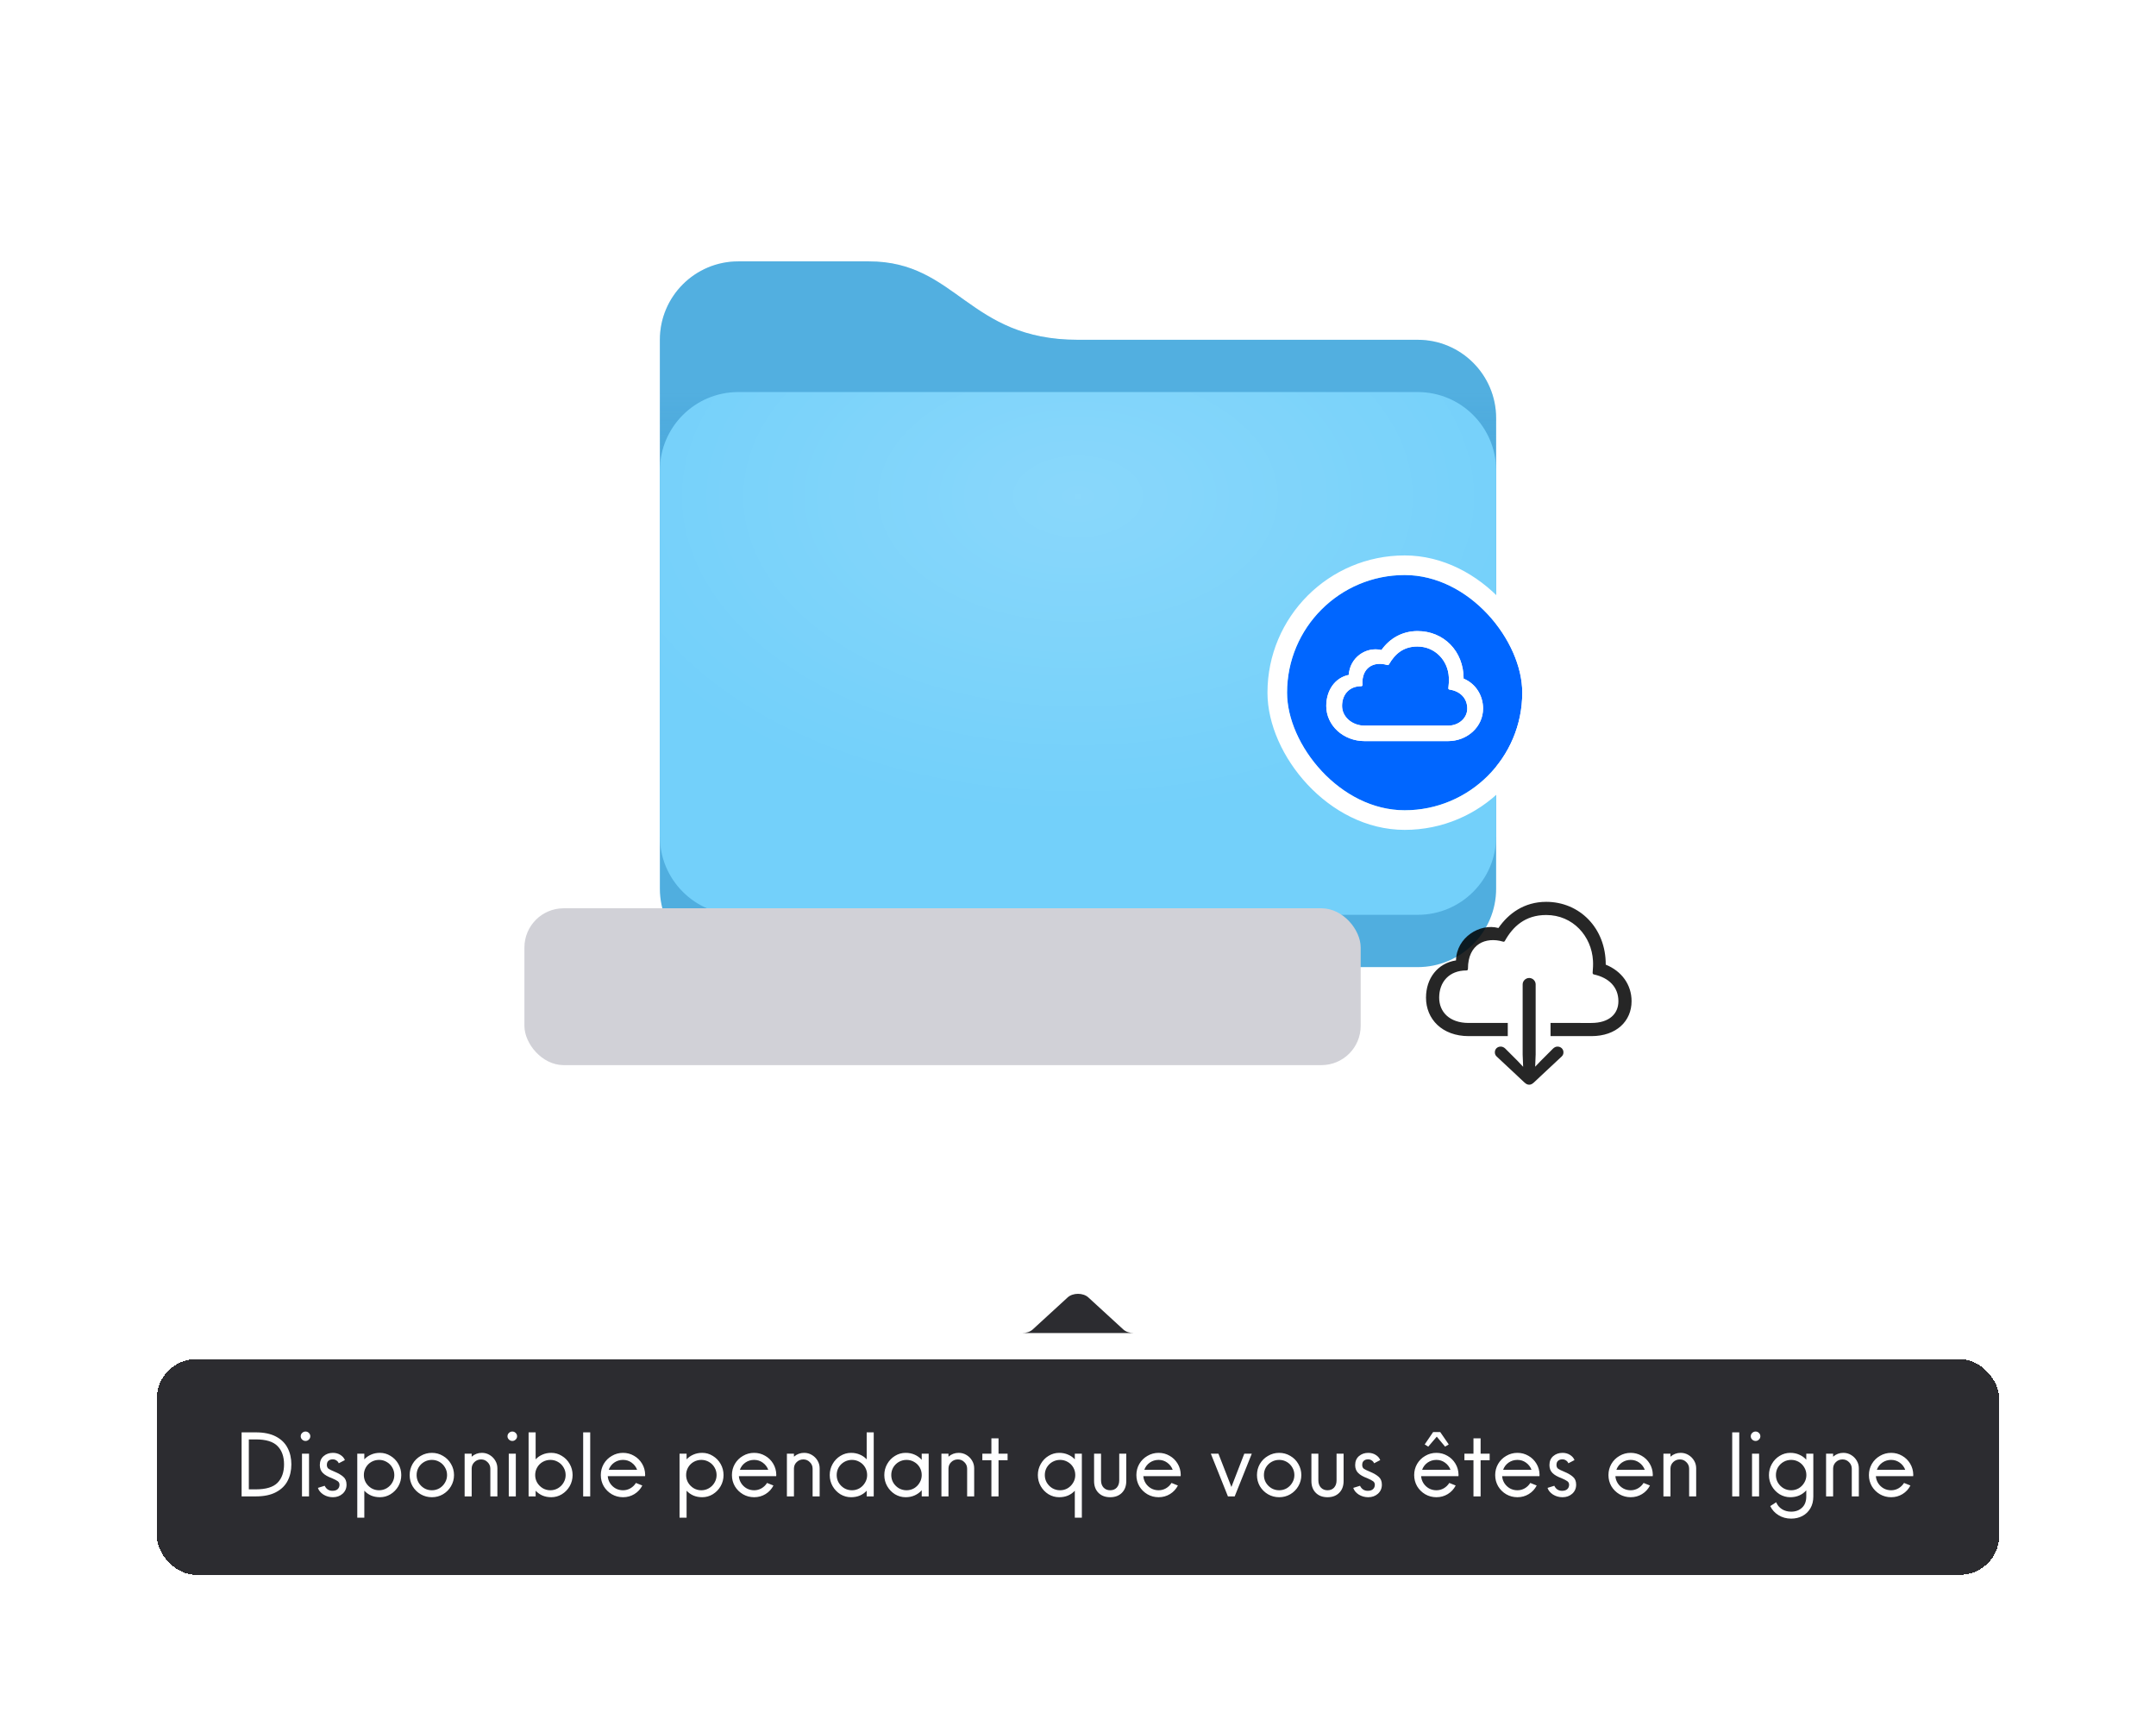<svg fill="none" height="265" viewBox="0 0 330 265" width="330" xmlns="http://www.w3.org/2000/svg" xmlns:xlink="http://www.w3.org/1999/xlink"><filter id="a" color-interpolation-filters="sRGB" filterUnits="userSpaceOnUse" height="208" width="208" x="61" y="-8"><feFlood flood-opacity="0" result="BackgroundImageFix"/><feColorMatrix in="SourceAlpha" result="hardAlpha" type="matrix" values="0 0 0 0 0 0 0 0 0 0 0 0 0 0 0 0 0 0 127 0"/><feOffset dy="32"/><feGaussianBlur stdDeviation="20"/><feComposite in2="hardAlpha" operator="out"/><feColorMatrix type="matrix" values="0 0 0 0 0 0 0 0 0 0 0 0 0 0 0 0 0 0 0.04 0"/><feBlend in2="BackgroundImageFix" mode="normal" result="effect1_dropShadow_2970_19066"/><feBlend in="SourceGraphic" in2="effect1_dropShadow_2970_19066" mode="normal" result="shape"/></filter><filter id="b" color-interpolation-filters="sRGB" filterUnits="userSpaceOnUse" height="88" width="128" x="101" y="28"><feFlood flood-opacity="0" result="BackgroundImageFix"/><feBlend in="SourceGraphic" in2="BackgroundImageFix" mode="normal" result="shape"/><feColorMatrix in="SourceAlpha" result="hardAlpha" type="matrix" values="0 0 0 0 0 0 0 0 0 0 0 0 0 0 0 0 0 0 127 0"/><feOffset dy="-8"/><feGaussianBlur stdDeviation="4"/><feComposite in2="hardAlpha" k2="-1" k3="1" operator="arithmetic"/><feColorMatrix type="matrix" values="0 0 0 0 0.322 0 0 0 0 0.686 0 0 0 0 0.878 0 0 0 0.32 0"/><feBlend in2="shape" mode="normal" result="effect1_innerShadow_2970_19066"/></filter><filter id="c" color-interpolation-filters="sRGB" filterUnits="userSpaceOnUse" height="66" width="66" x="182" y="73"><feFlood flood-opacity="0" result="BackgroundImageFix"/><feColorMatrix in="SourceAlpha" result="hardAlpha" type="matrix" values="0 0 0 0 0 0 0 0 0 0 0 0 0 0 0 0 0 0 127 0"/><feOffset dy="4"/><feGaussianBlur stdDeviation="6"/><feComposite in2="hardAlpha" operator="out"/><feColorMatrix type="matrix" values="0 0 0 0 0 0 0 0 0 0 0 0 0 0 0 0 0 0 0.25 0"/><feBlend in2="BackgroundImageFix" mode="normal" result="effect1_dropShadow_2970_19066"/><feBlend in="SourceGraphic" in2="effect1_dropShadow_2970_19066" mode="normal" result="shape"/></filter><filter id="d" color-interpolation-filters="sRGB" filterUnits="userSpaceOnUse" height="54" width="65.025" x="132.488" y="174"><feFlood flood-opacity="0" result="BackgroundImageFix"/><feColorMatrix in="SourceAlpha" result="hardAlpha" type="matrix" values="0 0 0 0 0 0 0 0 0 0 0 0 0 0 0 0 0 0 127 0"/><feOffset dy="8"/><feGaussianBlur stdDeviation="12"/><feComposite in2="hardAlpha" operator="out"/><feColorMatrix type="matrix" values="0 0 0 0 0 0 0 0 0 0 0 0 0 0 0 0 0 0 0.06 0"/><feBlend in2="BackgroundImageFix" mode="normal" result="effect1_dropShadow_2970_19066"/><feBlend in="SourceGraphic" in2="effect1_dropShadow_2970_19066" mode="normal" result="shape"/></filter><filter id="e" color-interpolation-filters="sRGB" filterUnits="userSpaceOnUse" height="81" width="330" x="0" y="184"><feFlood flood-opacity="0" result="BackgroundImageFix"/><feColorMatrix in="SourceAlpha" result="hardAlpha" type="matrix" values="0 0 0 0 0 0 0 0 0 0 0 0 0 0 0 0 0 0 127 0"/><feOffset dy="12"/><feGaussianBlur stdDeviation="12"/><feComposite in2="hardAlpha" operator="out"/><feColorMatrix type="matrix" values="0 0 0 0 0 0 0 0 0 0 0 0 0 0 0 0 0 0 0.06 0"/><feBlend in2="BackgroundImageFix" mode="normal" result="effect1_dropShadow_2970_19066"/><feBlend in="SourceGraphic" in2="effect1_dropShadow_2970_19066" mode="normal" result="shape"/></filter><linearGradient id="f" gradientUnits="userSpaceOnUse" x1="164.999" x2="164.999" y1="28" y2="52"><stop offset="0" stop-color="#52afe0"/><stop offset="1" stop-color="#00529e" stop-opacity=".1"/></linearGradient><radialGradient id="g" cx="0" cy="0" gradientTransform="matrix(0 48 -76.8 0 165 52)" gradientUnits="userSpaceOnUse" r="1"><stop offset="0" stop-color="#fff"/><stop offset="1" stop-color="#fff" stop-opacity="0"/></radialGradient><clipPath id="h"><path d="m218.268 136h31.464v30h-31.464z"/></clipPath><g filter="url(#a)"><path d="m101 20c0-6.627 5.373-12 12-12h19.999c13.474 0 15.158 12 32 12h52.001c6.627 0 12 5.373 12 12v72c0 6.627-5.373 12-12 12h-104c-6.627 0-12-5.373-12-12z" fill="#52afe0"/><path d="m101 20c0-6.627 5.373-12 12-12h19.999c13.474 0 15.158 12 32 12h52.001c6.627 0 12 5.373 12 12v72c0 6.627-5.373 12-12 12h-104c-6.627 0-12-5.373-12-12z" fill="url(#f)" fill-opacity=".2"/><g filter="url(#b)"><path d="m101 104v-56c0-6.627 5.373-12 12-12h104c6.627 0 12 5.373 12 12v56c0 6.627-5.373 12-12 12h-104c-6.627 0-12-5.373-12-12z" fill="#73d0fa"/><path d="m101 104v-56c0-6.627 5.373-12 12-12h104c6.627 0 12 5.373 12 12v56c0 6.627-5.373 12-12 12h-104c-6.627 0-12-5.373-12-12z" fill="url(#g)" fill-opacity=".16"/></g></g><rect fill="#d1d1d7" height="24" rx="6" width="128" x="80.268" y="139"/><g clip-path="url(#h)"><path d="m237.327 156.547v2.015h6.258c3.842 0 6.145-2.315 6.145-5.344 0-2.528-1.514-4.606-3.955-5.594.025-5.582-3.992-9.612-9.111-9.612-3.392 0-5.808 1.814-7.31 4.005-2.841-.764-6.433 1.439-6.495 4.956-2.829.438-4.593 2.753-4.593 5.707 0 3.254 2.44 5.882 6.545 5.882h5.97v-2.015h-5.982c-2.966 0-4.518-1.714-4.518-3.867 0-2.39 1.514-4.168 4.167-4.168.176 0 .238-.1.238-.262 0-3.843 2.766-4.907 5.344-4.156.151.05.238.025.313-.112 1.214-2.166 3.079-3.955 6.321-3.955 4.105 0 6.946 3.254 7.159 6.983.037.564 0 1.24-.051 1.828-.012.162.051.263.201.288 2.278.5 3.742 1.927 3.742 4.092 0 1.928-1.402 3.329-4.143 3.329zm-3.267 9.45c.251 0 .451-.1.714-.338l4.23-3.955c.2-.175.3-.388.3-.664 0-.5-.4-.876-.913-.876-.238 0-.488.113-.676.301l-1.902 1.902-.839.876.075-1.865v-10.738c0-.526-.451-.976-.989-.976s-1.001.45-1.001.976v10.738l.075 1.878-.838-.889-1.903-1.902c-.187-.188-.45-.301-.688-.301-.526 0-.901.376-.901.876 0 .276.1.489.3.664l4.23 3.955c.263.238.463.338.726.338z" fill="#000" fill-opacity=".85"/></g><g filter="url(#c)"><rect fill="#06f" height="36" rx="18" width="36" x="197" y="84"/><path d="m221.619 109.414c2.995 0 5.381-2.212 5.381-4.978 0-1.996-1.118-3.81-2.977-4.583 0-4.231-3.068-7.276-7.047-7.276-2.372 0-4.291 1.149-5.527 2.899-2.427-.559-4.85 1.2-5.005 3.81-2.134.435-3.444 2.386-3.444 4.753 0 2.944 2.569 5.376 5.889 5.376zm.005-2.363h-12.726c-1.987 0-3.48-1.383-3.48-3.013 0-1.809 1.163-3.027 2.921-3.027.142 0 .206-.078.197-.22-.151-2.596 1.695-3.649 3.796-3.022.119.032.202.005.266-.105.93-1.603 2.216-2.725 4.346-2.725 2.706 0 4.689 2.129 4.817 4.707.032.587-.014 1.187-.069 1.649-.013.142.042.211.179.234 1.658.251 2.711 1.35 2.711 2.907 0 1.452-1.296 2.615-2.958 2.615z" fill="#fff"/><path clip-rule="evenodd" d="m216.976 92.576c-2.372 0-4.291 1.149-5.527 2.899-2.427-.559-4.85 1.2-5.005 3.81-2.134.435-3.444 2.386-3.444 4.753 0 2.944 2.569 5.376 5.889 5.376h12.73c2.995 0 5.381-2.212 5.381-4.978 0-1.996-1.118-3.81-2.977-4.583 0-4.231-3.068-7.276-7.047-7.276zm4.648 14.475h-12.726c-1.987 0-3.48-1.383-3.48-3.013 0-1.809 1.163-3.027 2.921-3.027.142 0 .206-.078.197-.22-.151-2.596 1.695-3.649 3.796-3.022.119.032.202.005.266-.105.93-1.603 2.216-2.725 4.346-2.725 2.706 0 4.689 2.129 4.817 4.707.032.587-.014 1.187-.069 1.649-.013.142.042.211.179.234 1.658.251 2.711 1.35 2.711 2.907 0 1.452-1.296 2.615-2.958 2.615z" fill="#fff" fill-rule="evenodd"/><rect height="39" rx="19.5" stroke="#fff" stroke-width="3" width="39" x="195.5" y="82.5"/></g><g filter="url(#d)"><path d="m171.928 195.449-5.343-4.898c-.801-.735-2.369-.735-3.17 0l-5.342 4.898c-.4.367-.992.551-1.585.551h17.025c-.592 0-1.185-.184-1.585-.551z" fill="#2c2c30"/></g><g filter="url(#e)"><rect fill="#2c2c30" height="33" rx="6" shape-rendering="crispEdges" width="282" x="24" y="196"/><path d="m36.98 217v-9.8h2.184c1.241 0 2.268.215 3.08.644s1.405 1.013 1.778 1.75c.383.728.574 1.563.574 2.506s-.191 1.783-.574 2.52c-.373.728-.966 1.307-1.778 1.736s-1.839.644-3.08.644zm2.17-1.078c1.559 0 2.669-.336 3.332-1.008.663-.681.994-1.619.994-2.814s-.331-2.128-.994-2.8c-.663-.681-1.773-1.022-3.332-1.022h-1.064v7.644zm8.15 1.078h-1.078v-6.538h1.078zm-.532-8.484c-.196 0-.369-.07-.518-.21s-.224-.308-.224-.504c0-.205.075-.378.224-.518s.322-.21.518-.21.364.07.504.21c.149.14.224.313.224.518 0 .196-.075.364-.224.504-.14.14-.308.21-.504.21zm4.188 8.61c-.532 0-1.017-.135-1.456-.406-.429-.28-.709-.621-.84-1.022l1.036-.322c.252.513.649.77 1.19.77.345 0 .611-.084.798-.252.187-.177.28-.401.28-.672 0-.224-.084-.401-.252-.532s-.471-.289-.91-.476c-.635-.233-1.101-.504-1.4-.812-.299-.308-.448-.705-.448-1.19 0-.579.191-1.036.574-1.372.392-.336.868-.504 1.428-.504.429 0 .807.103 1.134.308.336.205.569.471.7.798l-.938.49c-.075-.187-.196-.331-.364-.434-.159-.112-.345-.168-.56-.168-.271 0-.49.075-.658.224-.159.14-.238.35-.238.63 0 .252.079.443.238.574.168.121.481.275.938.462.569.233 1.017.495 1.344.784.327.28.49.681.49 1.204 0 .56-.201 1.022-.602 1.386-.401.355-.896.532-1.484.532zm7.201-6.79c.579 0 1.115.154 1.61.462.504.299.905.709 1.204 1.232.299.523.448 1.092.448 1.708s-.149 1.185-.448 1.708c-.299.513-.7.924-1.204 1.232-.495.299-1.031.448-1.61.448-.495 0-.943-.084-1.344-.252-.401-.177-.751-.425-1.05-.742v4.13h-1.078v-9.8h1.078v.868c.299-.317.649-.56 1.05-.728.401-.177.849-.266 1.344-.266zm-.14 5.726c.42 0 .807-.103 1.162-.308.364-.215.649-.499.854-.854.215-.355.322-.742.322-1.162 0-.429-.107-.821-.322-1.176-.205-.355-.49-.635-.854-.84-.355-.205-.742-.308-1.162-.308s-.812.103-1.176.308c-.355.205-.635.485-.84.84-.205.355-.308.747-.308 1.176 0 .42.103.807.308 1.162.215.355.499.639.854.854.355.205.742.308 1.162.308zm8.088 1.064c-.616 0-1.185-.149-1.708-.448-.523-.308-.938-.719-1.246-1.232-.299-.523-.448-1.092-.448-1.708s.149-1.185.448-1.708c.308-.523.723-.933 1.246-1.232.523-.308 1.092-.462 1.708-.462s1.181.154 1.694.462c.523.299.933.709 1.232 1.232.308.523.462 1.092.462 1.708s-.154 1.185-.462 1.708c-.299.513-.709.924-1.232 1.232-.513.299-1.078.448-1.694.448zm0-1.064c.42 0 .807-.103 1.162-.308.355-.215.635-.499.84-.854.215-.355.322-.742.322-1.162 0-.429-.107-.821-.322-1.176-.205-.355-.485-.635-.84-.84s-.742-.308-1.162-.308c-.429 0-.821.103-1.176.308s-.639.485-.854.84c-.205.355-.308.747-.308 1.176 0 .42.103.807.308 1.162.215.355.499.639.854.854.355.205.747.308 1.176.308zm7.66-5.726c.429 0 .821.107 1.176.322.364.215.653.504.868.868.215.355.322.747.322 1.176v4.298h-1.078v-4.228c0-.401-.14-.737-.42-1.008-.271-.28-.602-.42-.994-.42-.401 0-.742.135-1.022.406-.271.261-.411.583-.42.966v4.284h-1.078v-6.538h1.078v.462c.448-.392.971-.588 1.568-.588zm5.186 6.664h-1.078v-6.538h1.078zm-.532-8.484c-.196 0-.369-.07-.518-.21-.149-.14-.224-.308-.224-.504 0-.205.075-.378.224-.518.149-.14.322-.21.518-.21s.364.07.504.21c.149.14.224.313.224.518 0 .196-.075.364-.224.504-.14.14-.308.21-.504.21zm5.961 1.82c.579 0 1.115.154 1.61.462.504.299.905.709 1.204 1.232.299.523.448 1.092.448 1.708s-.149 1.185-.448 1.708c-.299.513-.7.924-1.204 1.232-.495.299-1.031.448-1.61.448-.495 0-.943-.084-1.344-.252-.401-.177-.751-.425-1.05-.742v.868h-1.078v-9.8h1.078v4.13c.299-.317.649-.56 1.05-.728.401-.177.849-.266 1.344-.266zm-.14 5.726c.42 0 .807-.103 1.162-.308.364-.215.649-.499.854-.854.215-.355.322-.742.322-1.162 0-.429-.107-.821-.322-1.176-.205-.355-.49-.635-.854-.84-.355-.205-.742-.308-1.162-.308s-.812.103-1.176.308c-.355.205-.635.485-.84.84-.205.355-.308.747-.308 1.176 0 .42.103.807.308 1.162.215.355.499.639.854.854.355.205.742.308 1.162.308zm6.099.938h-1.078v-9.8h1.078zm8.397-3.094h-5.712c.028.392.149.756.364 1.092.215.327.495.588.84.784.345.187.723.28 1.134.28.401 0 .775-.098 1.12-.294.355-.205.639-.481.854-.826l.98.392c-.28.551-.686.989-1.218 1.316-.523.317-1.101.476-1.736.476-.616 0-1.185-.149-1.708-.448-.523-.308-.938-.719-1.246-1.232-.299-.523-.448-1.092-.448-1.708s.149-1.185.448-1.708c.308-.523.723-.933 1.246-1.232.523-.308 1.092-.462 1.708-.462.607 0 1.167.149 1.68.448.513.289.924.691 1.232 1.204s.467 1.078.476 1.694zm-3.374-2.492c-.504 0-.957.14-1.358.42-.392.28-.667.644-.826 1.092h4.34c-.168-.448-.448-.812-.84-1.092-.383-.28-.821-.42-1.316-.42zm12.123-1.078c.579 0 1.116.154 1.61.462.504.299.906.709 1.204 1.232.299.523.448 1.092.448 1.708s-.149 1.185-.448 1.708c-.298.513-.7.924-1.204 1.232-.494.299-1.031.448-1.61.448-.494 0-.942-.084-1.344-.252-.401-.177-.751-.425-1.05-.742v4.13h-1.078v-9.8h1.078v.868c.299-.317.649-.56 1.05-.728.402-.177.85-.266 1.344-.266zm-.14 5.726c.42 0 .808-.103 1.162-.308.364-.215.649-.499.854-.854.215-.355.322-.742.322-1.162 0-.429-.107-.821-.322-1.176-.205-.355-.49-.635-.854-.84-.354-.205-.742-.308-1.162-.308s-.812.103-1.176.308c-.354.205-.634.485-.84.84-.205.355-.308.747-.308 1.176 0 .42.103.807.308 1.162.215.355.5.639.854.854.355.205.742.308 1.162.308zm11.462-2.156h-5.712c.028.392.149.756.364 1.092.214.327.494.588.84.784.345.187.723.28 1.134.28.401 0 .774-.098 1.12-.294.354-.205.639-.481.854-.826l.98.392c-.28.551-.686.989-1.218 1.316-.523.317-1.102.476-1.736.476-.616 0-1.186-.149-1.708-.448-.523-.308-.938-.719-1.246-1.232-.299-.523-.448-1.092-.448-1.708s.149-1.185.448-1.708c.308-.523.723-.933 1.246-1.232.522-.308 1.092-.462 1.708-.462.606 0 1.166.149 1.68.448.513.289.924.691 1.232 1.204s.466 1.078.476 1.694zm-3.374-2.492c-.504 0-.957.14-1.358.42-.392.28-.668.644-.826 1.092h4.34c-.168-.448-.448-.812-.84-1.092-.383-.28-.822-.42-1.316-.42zm7.66-1.078c.429 0 .821.107 1.176.322.364.215.653.504.868.868.214.355.322.747.322 1.176v4.298h-1.078v-4.228c0-.401-.14-.737-.42-1.008-.271-.28-.602-.42-.994-.42-.402 0-.742.135-1.022.406-.271.261-.411.583-.42.966v4.284h-1.078v-6.538h1.078v.462c.448-.392.97-.588 1.568-.588zm9.564-3.136h1.078v9.8h-1.078v-.868c-.289.317-.639.565-1.05.742-.401.168-.849.252-1.344.252-.578 0-1.12-.149-1.624-.448-.494-.308-.891-.719-1.19-1.232-.298-.523-.448-1.092-.448-1.708s.15-1.185.448-1.708c.299-.523.696-.933 1.19-1.232.504-.308 1.046-.462 1.624-.462.495 0 .943.089 1.344.266.411.168.761.411 1.05.728zm-2.254 8.862c.42 0 .808-.103 1.162-.308.355-.215.635-.499.84-.854.215-.355.322-.742.322-1.162 0-.429-.102-.821-.308-1.176-.205-.355-.49-.635-.854-.84-.354-.205-.742-.308-1.162-.308s-.812.103-1.176.308c-.354.205-.639.485-.854.84-.205.355-.308.747-.308 1.176 0 .42.103.807.308 1.162.215.355.5.639.854.854.364.205.756.308 1.176.308zm10.678-5.6h1.064v6.538h-1.064v-.938c-.299.336-.658.597-1.078.784-.411.187-.873.28-1.386.28-.579 0-1.12-.149-1.624-.448-.495-.308-.891-.719-1.19-1.232-.299-.523-.448-1.092-.448-1.708s.149-1.185.448-1.708.695-.933 1.19-1.232c.504-.308 1.045-.462 1.624-.462.513 0 .975.093 1.386.28.42.187.779.448 1.078.784zm-2.324 5.6c.42 0 .807-.103 1.162-.308.355-.215.635-.499.84-.854.215-.355.322-.742.322-1.162 0-.429-.103-.821-.308-1.176s-.49-.635-.854-.84c-.355-.205-.742-.308-1.162-.308s-.812.103-1.176.308c-.355.205-.639.485-.854.84-.205.355-.308.747-.308 1.176 0 .42.103.807.308 1.162.215.355.499.639.854.854.364.205.756.308 1.176.308zm7.988-5.726c.429 0 .821.107 1.176.322.364.215.653.504.868.868.215.355.322.747.322 1.176v4.298h-1.078v-4.228c0-.401-.14-.737-.42-1.008-.271-.28-.602-.42-.994-.42-.401 0-.742.135-1.022.406-.271.261-.411.583-.42.966v4.284h-1.078v-6.538h1.078v.462c.448-.392.971-.588 1.568-.588zm6.093.126h1.386v1.008h-1.386v5.53h-1.092v-5.53h-1.386v-1.008h1.386v-2.352h1.092zm11.675 0h1.078v9.8h-1.078v-4.13c-.289.317-.639.565-1.05.742-.401.168-.849.252-1.344.252-.579 0-1.12-.149-1.624-.448-.495-.308-.891-.719-1.19-1.232-.299-.523-.448-1.092-.448-1.708s.149-1.185.448-1.708.695-.933 1.19-1.232c.504-.308 1.045-.462 1.624-.462.495 0 .943.089 1.344.266.411.168.761.411 1.05.728zm-2.254 5.6c.42 0 .807-.103 1.162-.308.355-.215.635-.499.84-.854.215-.355.322-.742.322-1.162 0-.429-.103-.821-.308-1.176s-.49-.635-.854-.84c-.355-.205-.742-.308-1.162-.308s-.812.103-1.176.308c-.355.205-.639.485-.854.84-.205.355-.308.747-.308 1.176 0 .42.103.807.308 1.162.215.355.499.639.854.854.364.205.756.308 1.176.308zm7.667 1.064c-.746 0-1.344-.224-1.792-.672s-.672-1.05-.672-1.806v-4.186h1.064v4.074c0 .467.131.84.392 1.12.262.271.598.406 1.008.406.42 0 .756-.135 1.008-.406.252-.28.378-.653.378-1.12v-4.074h1.078v4.186c0 .756-.224 1.358-.672 1.806s-1.045.672-1.792.672zm10.787-3.22h-5.712c.028.392.149.756.364 1.092.215.327.495.588.84.784.345.187.723.28 1.134.28.401 0 .775-.098 1.12-.294.355-.205.639-.481.854-.826l.98.392c-.28.551-.686.989-1.218 1.316-.523.317-1.101.476-1.736.476-.616 0-1.185-.149-1.708-.448-.523-.308-.938-.719-1.246-1.232-.299-.523-.448-1.092-.448-1.708s.149-1.185.448-1.708c.308-.523.723-.933 1.246-1.232.523-.308 1.092-.462 1.708-.462.607 0 1.167.149 1.68.448.513.289.924.691 1.232 1.204s.467 1.078.476 1.694zm-3.374-2.492c-.504 0-.957.14-1.358.42-.392.28-.667.644-.826 1.092h4.34c-.168-.448-.448-.812-.84-1.092-.383-.28-.821-.42-1.316-.42zm11.143 4.144 1.974-5.096h1.148l-2.618 6.538h-1.036l-2.618-6.538h1.162zm7.314 1.568c-.616 0-1.185-.149-1.708-.448-.523-.308-.938-.719-1.246-1.232-.299-.523-.448-1.092-.448-1.708s.149-1.185.448-1.708c.308-.523.723-.933 1.246-1.232.523-.308 1.092-.462 1.708-.462s1.181.154 1.694.462c.523.299.933.709 1.232 1.232.308.523.462 1.092.462 1.708s-.154 1.185-.462 1.708c-.299.513-.709.924-1.232 1.232-.513.299-1.078.448-1.694.448zm0-1.064c.42 0 .807-.103 1.162-.308.355-.215.635-.499.84-.854.215-.355.322-.742.322-1.162 0-.429-.107-.821-.322-1.176-.205-.355-.485-.635-.84-.84s-.742-.308-1.162-.308c-.429 0-.821.103-1.176.308s-.639.485-.854.84c-.205.355-.308.747-.308 1.176 0 .42.103.807.308 1.162.215.355.499.639.854.854.355.205.747.308 1.176.308zm7.394 1.064c-.747 0-1.344-.224-1.792-.672s-.672-1.05-.672-1.806v-4.186h1.064v4.074c0 .467.131.84.392 1.12.261.271.597.406 1.008.406.42 0 .756-.135 1.008-.406.252-.28.378-.653.378-1.12v-4.074h1.078v4.186c0 .756-.224 1.358-.672 1.806s-1.045.672-1.792.672zm6.237 0c-.532 0-1.018-.135-1.456-.406-.43-.28-.71-.621-.84-1.022l1.036-.322c.252.513.648.77 1.19.77.345 0 .611-.084.798-.252.186-.177.28-.401.28-.672 0-.224-.084-.401-.252-.532s-.472-.289-.91-.476c-.635-.233-1.102-.504-1.4-.812-.299-.308-.448-.705-.448-1.19 0-.579.191-1.036.574-1.372.392-.336.868-.504 1.428-.504.429 0 .807.103 1.134.308.336.205.569.471.7.798l-.938.49c-.075-.187-.196-.331-.364-.434-.159-.112-.346-.168-.56-.168-.271 0-.49.075-.658.224-.159.14-.238.35-.238.63 0 .252.079.443.238.574.168.121.48.275.938.462.569.233 1.017.495 1.344.784.326.28.49.681.49 1.204 0 .56-.201 1.022-.602 1.386-.402.355-.896.532-1.484.532zm13.806-3.22h-5.712c.028.392.149.756.364 1.092.214.327.494.588.84.784.345.187.723.28 1.134.28.401 0 .774-.098 1.12-.294.354-.205.639-.481.854-.826l.979.392c-.279.551-.685.989-1.217 1.316-.523.317-1.102.476-1.736.476-.616 0-1.186-.149-1.708-.448-.523-.308-.938-.719-1.246-1.232-.299-.523-.448-1.092-.448-1.708s.149-1.185.448-1.708c.308-.523.723-.933 1.246-1.232.522-.308 1.092-.462 1.708-.462.606 0 1.166.149 1.68.448.513.289.924.691 1.232 1.204s.466 1.078.476 1.694zm-3.374-2.492c-.504 0-.957.14-1.358.42-.392.28-.668.644-.826 1.092h4.34c-.168-.448-.448-.812-.84-1.092-.383-.28-.822-.42-1.316-.42zm.056-3.556-1.302 1.526-.546-.336 1.288-1.89h1.092l1.302 1.89-.56.336zm6.71 2.604h1.386v1.008h-1.386v5.53h-1.092v-5.53h-1.386v-1.008h1.386v-2.352h1.092zm9.008 3.444h-5.712c.028.392.149.756.364 1.092.215.327.495.588.84.784.345.187.723.28 1.134.28.401 0 .775-.098 1.12-.294.355-.205.639-.481.854-.826l.98.392c-.28.551-.686.989-1.218 1.316-.523.317-1.101.476-1.736.476-.616 0-1.185-.149-1.708-.448-.523-.308-.938-.719-1.246-1.232-.299-.523-.448-1.092-.448-1.708s.149-1.185.448-1.708c.308-.523.723-.933 1.246-1.232.523-.308 1.092-.462 1.708-.462.607 0 1.167.149 1.68.448.513.289.924.691 1.232 1.204s.467 1.078.476 1.694zm-3.374-2.492c-.504 0-.957.14-1.358.42-.392.28-.667.644-.826 1.092h4.34c-.168-.448-.448-.812-.84-1.092-.383-.28-.821-.42-1.316-.42zm6.904 5.712c-.532 0-1.017-.135-1.456-.406-.429-.28-.709-.621-.84-1.022l1.036-.322c.252.513.649.77 1.19.77.345 0 .611-.084.798-.252.187-.177.28-.401.28-.672 0-.224-.084-.401-.252-.532s-.471-.289-.91-.476c-.635-.233-1.101-.504-1.4-.812s-.448-.705-.448-1.19c0-.579.191-1.036.574-1.372.392-.336.868-.504 1.428-.504.429 0 .807.103 1.134.308.336.205.569.471.7.798l-.938.49c-.075-.187-.196-.331-.364-.434-.159-.112-.345-.168-.56-.168-.271 0-.49.075-.658.224-.159.14-.238.35-.238.63 0 .252.079.443.238.574.168.121.481.275.938.462.569.233 1.017.495 1.344.784.327.28.49.681.49 1.204 0 .56-.201 1.022-.602 1.386-.401.355-.896.532-1.484.532zm13.806-3.22h-5.712c.028.392.149.756.364 1.092.214.327.494.588.84.784.345.187.723.28 1.134.28.401 0 .774-.098 1.12-.294.354-.205.639-.481.854-.826l.98.392c-.28.551-.686.989-1.218 1.316-.523.317-1.102.476-1.736.476-.616 0-1.186-.149-1.708-.448-.523-.308-.938-.719-1.246-1.232-.299-.523-.448-1.092-.448-1.708s.149-1.185.448-1.708c.308-.523.723-.933 1.246-1.232.522-.308 1.092-.462 1.708-.462.606 0 1.166.149 1.68.448.513.289.924.691 1.232 1.204s.466 1.078.476 1.694zm-3.374-2.492c-.504 0-.957.14-1.358.42-.392.28-.668.644-.826 1.092h4.34c-.168-.448-.448-.812-.84-1.092-.383-.28-.822-.42-1.316-.42zm7.66-1.078c.429 0 .821.107 1.176.322.364.215.653.504.868.868.215.355.322.747.322 1.176v4.298h-1.078v-4.228c0-.401-.14-.737-.42-1.008-.271-.28-.602-.42-.994-.42-.401 0-.742.135-1.022.406-.271.261-.411.583-.42.966v4.284h-1.078v-6.538h1.078v.462c.448-.392.971-.588 1.568-.588zm8.959 6.664h-1.078v-9.8h1.078zm3.035 0h-1.078v-6.538h1.078zm-.532-8.484c-.196 0-.368-.07-.518-.21-.149-.14-.224-.308-.224-.504 0-.205.075-.378.224-.518.15-.14.322-.21.518-.21s.364.07.504.21c.15.14.224.313.224.518 0 .196-.074.364-.224.504-.14.14-.308.21-.504.21zm7.756 1.946h1.078v6.552c0 .7-.149 1.302-.448 1.806-.298.513-.704.905-1.218 1.176-.513.271-1.087.406-1.722.406-.728 0-1.376-.177-1.946-.532-.56-.345-.98-.807-1.26-1.386l.91-.588c.178.439.467.789.868 1.05.411.261.887.392 1.428.392.672 0 1.223-.201 1.652-.602.439-.401.658-.975.658-1.722v-.938c-.298.336-.658.597-1.078.784-.41.177-.868.266-1.372.266-.578 0-1.12-.149-1.624-.448-.494-.308-.891-.719-1.19-1.232-.298-.523-.448-1.092-.448-1.708s.15-1.185.448-1.708c.299-.523.696-.933 1.19-1.232.504-.308 1.046-.462 1.624-.462.504 0 .962.093 1.372.28.42.177.78.434 1.078.77zm-2.31 5.6c.42 0 .808-.103 1.162-.308.355-.215.635-.499.84-.854.215-.355.322-.742.322-1.162 0-.429-.107-.821-.322-1.176-.205-.355-.485-.635-.84-.84-.354-.205-.742-.308-1.162-.308-.429 0-.821.103-1.176.308-.354.205-.639.485-.854.84-.205.355-.308.747-.308 1.176 0 .42.103.807.308 1.162.215.355.5.639.854.854.355.205.747.308 1.176.308zm7.988-5.726c.43 0 .822.107 1.176.322.364.215.654.504.868.868.215.355.322.747.322 1.176v4.298h-1.078v-4.228c0-.401-.14-.737-.42-1.008-.27-.28-.602-.42-.994-.42-.401 0-.742.135-1.022.406-.27.261-.41.583-.42.966v4.284h-1.078v-6.538h1.078v.462c.448-.392.971-.588 1.568-.588zm10.685 3.57h-5.712c.028.392.149.756.364 1.092.215.327.495.588.84.784.345.187.723.28 1.134.28.401 0 .775-.098 1.12-.294.355-.205.639-.481.854-.826l.98.392c-.28.551-.686.989-1.218 1.316-.523.317-1.101.476-1.736.476-.616 0-1.185-.149-1.708-.448-.523-.308-.938-.719-1.246-1.232-.299-.523-.448-1.092-.448-1.708s.149-1.185.448-1.708c.308-.523.723-.933 1.246-1.232.523-.308 1.092-.462 1.708-.462.607 0 1.167.149 1.68.448.513.289.924.691 1.232 1.204s.467 1.078.476 1.694zm-3.374-2.492c-.504 0-.957.14-1.358.42-.392.28-.667.644-.826 1.092h4.34c-.168-.448-.448-.812-.84-1.092-.383-.28-.821-.42-1.316-.42z" fill="#fff"/></g></svg>